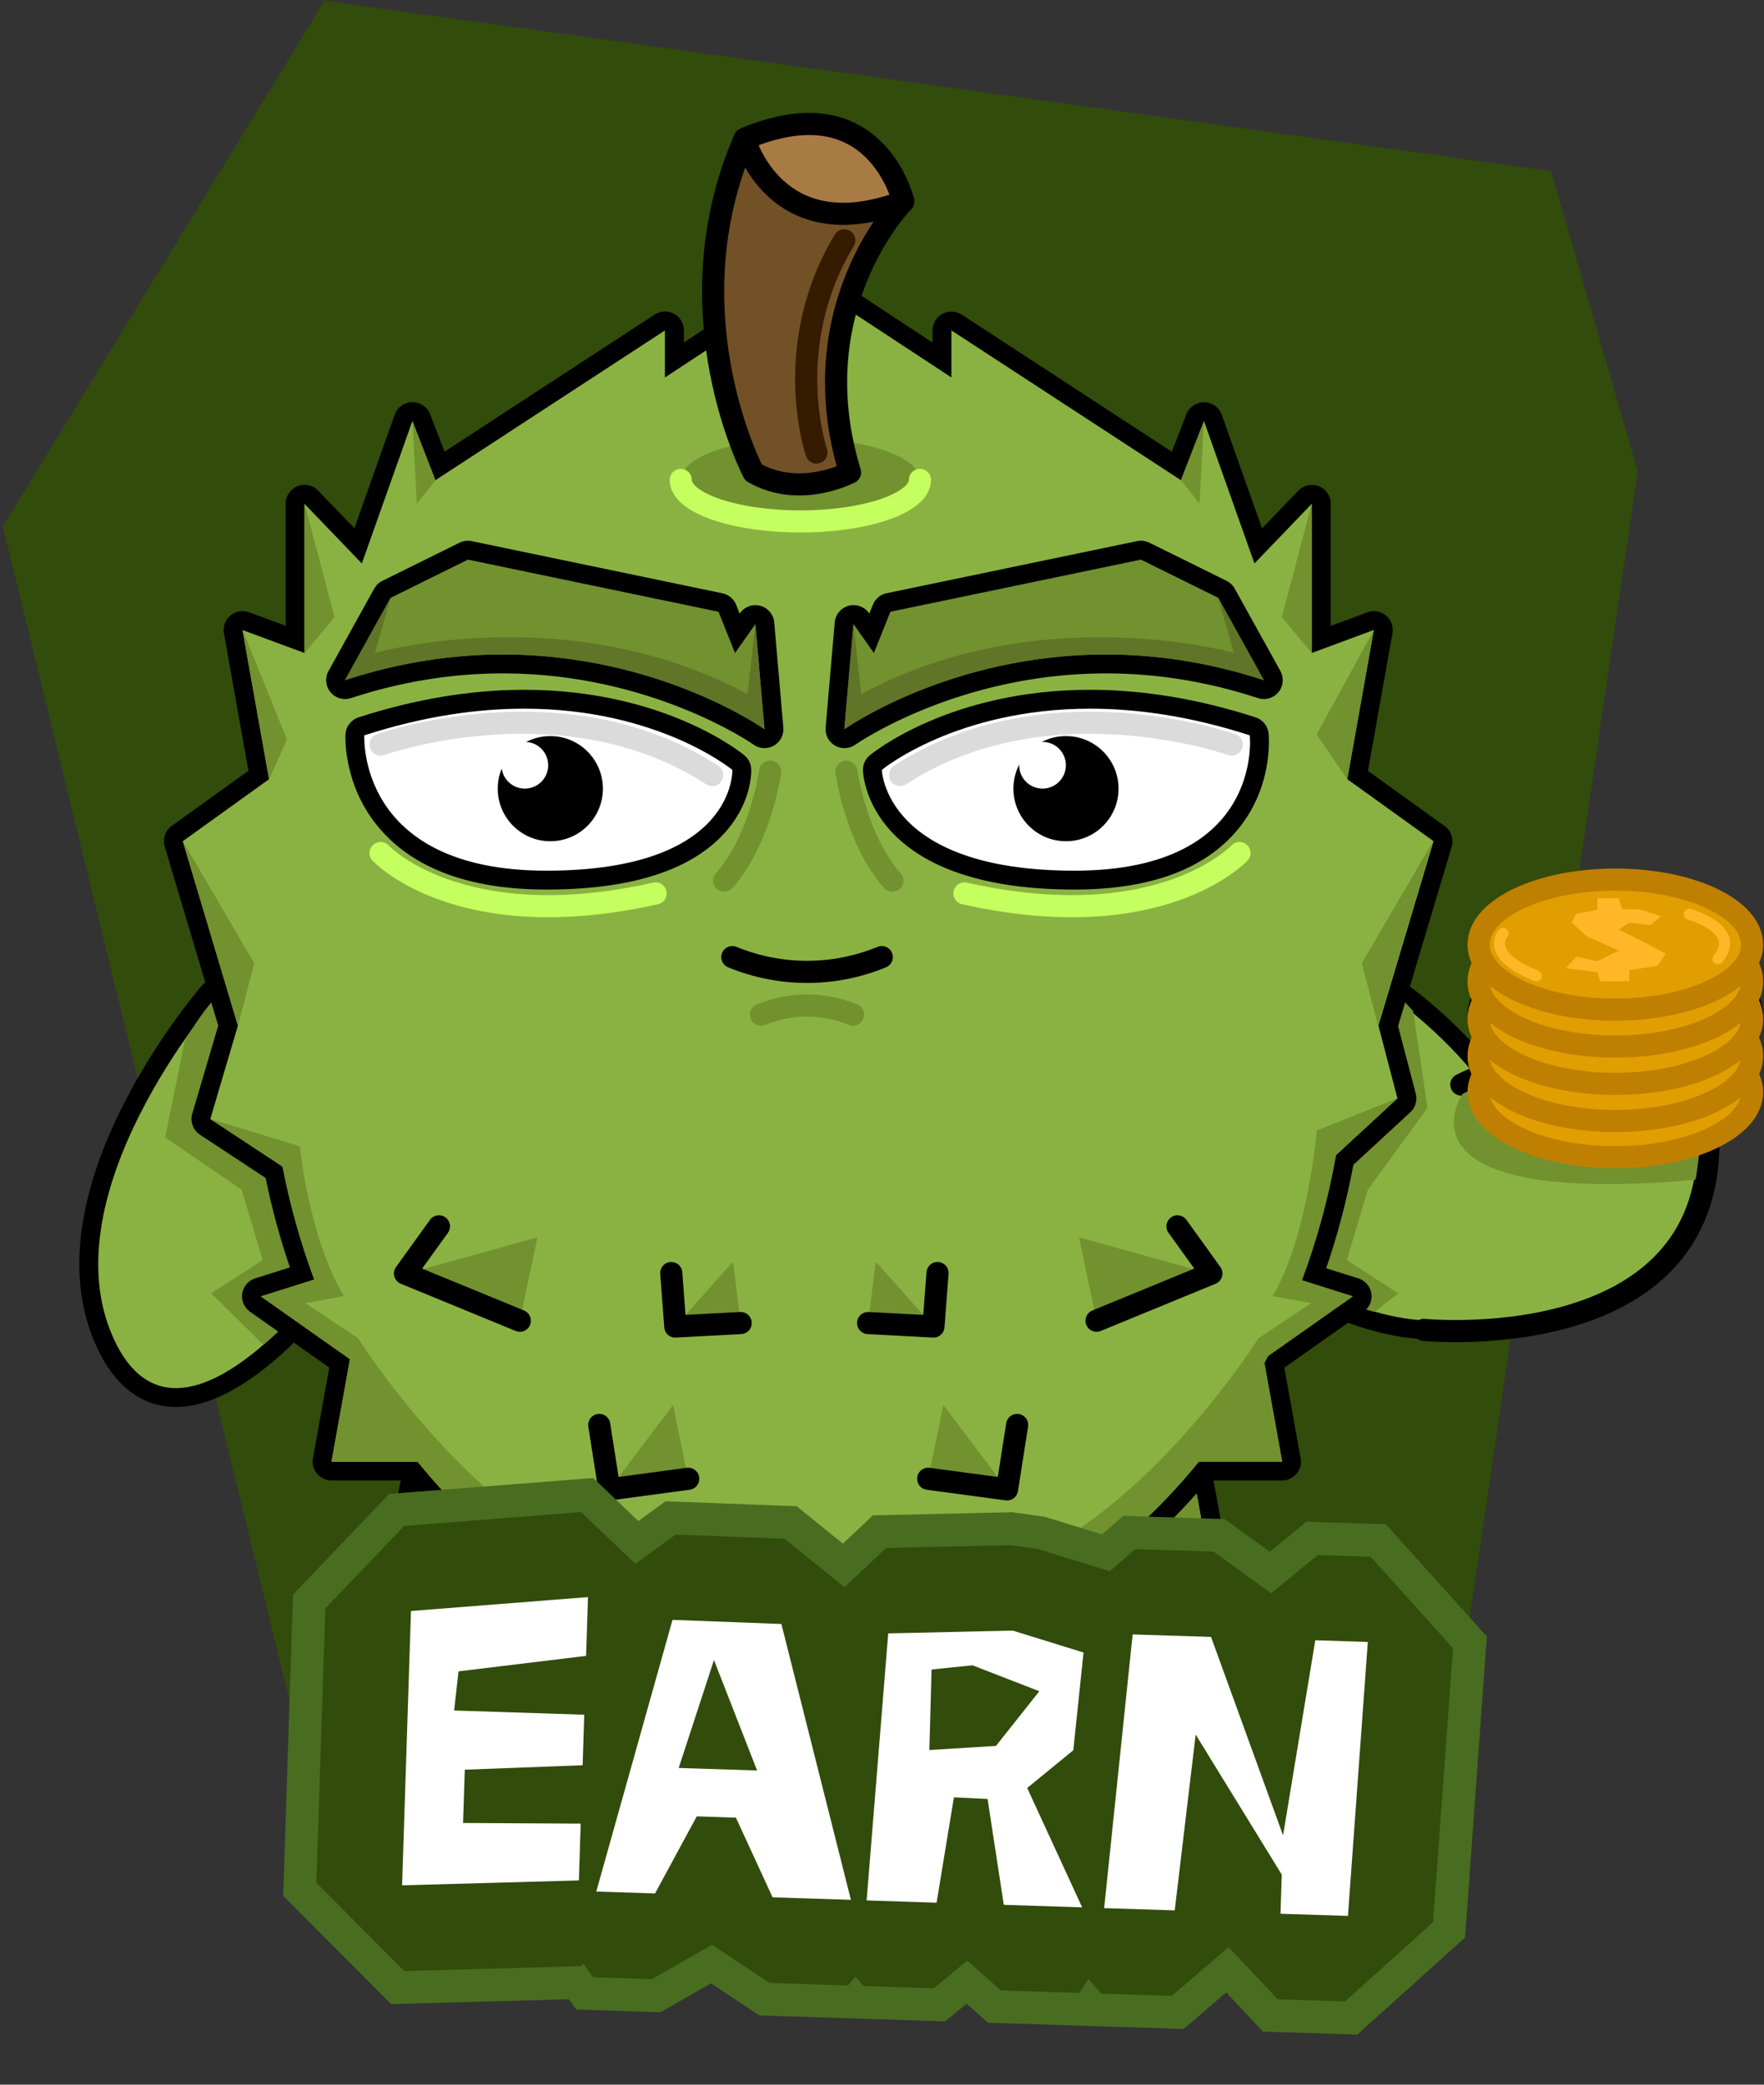 <svg width="319" height="377" viewBox="0 0 319 377" fill="none" xmlns="http://www.w3.org/2000/svg">
  <rect x="0" y="0" width="319" height="377" fill="#333333" stroke="none"/>
  <path d="M58.685 333.519L263.97 304.79L296.172 85.278L280.501 30.954L58.685 0.135L0.52 95.203L58.685 333.519Z" fill="#324C0B"/>
  <path d="M121.537 283.374C121.537 283.374 114.027 315.504 87.99 319.729C61.953 323.961 76.845 263.703 76.845 263.703" fill="#CD6329"/>
  <path d="M76.845 263.703C76.845 263.703 61.953 323.961 87.99 319.729C114.027 315.496 121.537 283.374 121.537 283.374" stroke="black" stroke-width="4" stroke-linecap="round" stroke-linejoin="round"/>
  <path d="M215.026 263.703C215.026 263.703 229.918 323.961 203.881 319.729C177.844 315.496 170.334 283.374 170.334 283.374" fill="#CD6329"/>
  <path d="M215.026 263.703C215.026 263.703 229.918 323.961 203.881 319.729C177.844 315.496 170.334 283.374 170.334 283.374" stroke="black" stroke-width="4" stroke-linecap="round" stroke-linejoin="round"/>
  <path d="M206.39 321.649C205.503 321.649 204.564 321.572 203.608 321.41C176.743 317.049 168.986 285.115 168.67 283.758C168.483 282.956 168.892 282.137 169.643 281.804L214.344 262.133C214.566 262.039 214.796 261.988 215.035 261.988C215.291 261.988 215.547 262.048 215.786 262.167C216.239 262.389 216.571 262.799 216.691 263.294C217.101 264.932 226.514 303.668 216.068 317.007C213.653 320.088 210.401 321.649 206.399 321.649H206.39Z" fill="#8AB242"/>
  <path d="M215.027 263.705C215.027 263.705 228.928 319.943 206.39 319.943C205.597 319.943 204.76 319.875 203.881 319.73C177.844 315.497 170.334 283.375 170.334 283.375L215.035 263.705M215.035 260.291C214.566 260.291 214.096 260.385 213.661 260.581L168.96 280.252C167.458 280.918 166.639 282.556 167.014 284.152C167.1 284.502 169.071 292.805 174.422 301.723C181.667 313.816 191.669 321.206 203.344 323.101C204.393 323.272 205.426 323.357 206.399 323.357C210.896 323.357 214.702 321.522 217.416 318.057C222.144 312.015 223.706 300.776 222.05 284.664C220.864 273.101 218.457 263.295 218.355 262.885C218.116 261.904 217.45 261.085 216.546 260.641C216.068 260.41 215.556 260.291 215.035 260.291Z" fill="black"/>
  <path d="M170.325 283.376L215.026 263.705C215.026 263.705 216.272 268.757 217.416 275.832C217.416 275.832 208.37 290.485 193.555 296.271L190.593 309.678L182.486 307.169C173.414 296.578 170.325 283.376 170.325 283.376Z" fill="#72912F"/>
  <path d="M85.481 321.651C81.479 321.651 78.219 320.089 75.812 317.009C65.367 303.67 74.779 264.934 75.189 263.296C75.309 262.809 75.641 262.4 76.094 262.169C76.333 262.05 76.589 261.99 76.845 261.99C77.075 261.99 77.314 262.041 77.536 262.135L122.237 281.806C122.988 282.139 123.397 282.958 123.21 283.76C122.894 285.117 115.137 317.051 88.272 321.412C87.316 321.566 86.377 321.651 85.49 321.651H85.481Z" fill="#8AB242"/>
  <path d="M76.845 263.705L121.546 283.375C121.546 283.375 114.036 315.506 87.999 319.73C87.111 319.875 86.283 319.943 85.49 319.943C62.952 319.943 76.853 263.705 76.853 263.705M76.853 260.291C76.341 260.291 75.821 260.41 75.343 260.641C74.438 261.085 73.781 261.904 73.534 262.885C73.431 263.295 71.025 273.101 69.838 284.664C68.183 300.776 69.736 312.015 74.472 318.057C77.186 321.522 80.992 323.357 85.49 323.357C86.471 323.357 87.495 323.272 88.545 323.101C100.219 321.206 110.213 313.808 117.466 301.723C122.809 292.805 124.789 284.502 124.874 284.152C125.249 282.556 124.43 280.909 122.928 280.252L78.227 260.581C77.792 260.385 77.323 260.291 76.853 260.291Z" fill="black"/>
  <path d="M121.537 283.376L76.836 263.705C76.836 263.705 75.59 268.757 74.446 275.832C74.446 275.832 83.492 290.485 98.307 296.271L101.269 309.678L109.376 307.169C118.447 296.578 121.537 283.376 121.537 283.376Z" fill="#72912F"/>
  <path d="M258.781 240.516C245.459 240.516 230.286 230.967 229.646 230.557C228.937 230.105 228.656 229.2 228.997 228.432L250.375 179.755C250.58 179.285 250.981 178.935 251.476 178.799C251.629 178.756 251.783 178.73 251.945 178.73C252.286 178.73 252.628 178.833 252.918 179.029C253.285 179.285 261.964 185.319 269.158 194.663C278.895 207.311 281.037 219.873 275.371 230.993C272.153 237.308 266.572 240.516 258.798 240.516H258.781Z" fill="#8AB242"/>
  <path d="M251.927 180.437C251.927 180.437 286.908 204.563 273.834 230.216C270.565 236.633 264.924 238.801 258.78 238.801C245.8 238.801 230.558 229.106 230.558 229.106L251.935 180.429M251.935 177.015C251.62 177.015 251.312 177.058 251.005 177.143C250.024 177.425 249.222 178.125 248.812 179.055L227.434 227.732C226.76 229.277 227.306 231.078 228.732 231.982C229.389 232.401 244.972 242.206 258.788 242.206C267.143 242.206 273.398 238.596 276.889 231.752C282.88 220.001 280.669 206.816 270.505 193.605C263.149 184.056 254.257 177.869 253.881 177.604C253.309 177.203 252.627 176.998 251.944 176.998L251.935 177.015Z" fill="black"/>
  <path d="M251.927 180.438C251.927 180.438 249.709 176.453 255.546 182.836L258.149 200.356L247.362 215.146L243.547 227.887L252.875 233.886L248.556 237.257C236.498 234.031 230.55 229.124 230.55 229.124L251.927 180.446V180.438Z" fill="#72912F"/>
  <path d="M31.819 252.739C26.297 252.739 21.962 249.351 18.95 242.669C6.789 215.744 36.564 180.798 37.835 179.321C38.16 178.946 38.637 178.732 39.124 178.732C39.209 178.732 39.294 178.732 39.38 178.749C39.96 178.835 40.455 179.21 40.685 179.748L62.063 228.426C62.311 228.98 62.242 229.62 61.884 230.107C61.218 231.029 45.439 252.73 31.819 252.73V252.739Z" fill="#8AB242"/>
  <path d="M39.124 180.439L60.502 229.117C60.502 229.117 44.723 251.032 31.819 251.032C27.484 251.032 23.482 248.566 20.503 241.969C8.649 215.727 39.124 180.439 39.124 180.439ZM39.124 177.025C38.143 177.025 37.196 177.452 36.538 178.212C35.233 179.722 4.784 215.471 17.388 243.377C21.519 252.525 27.518 254.446 31.819 254.446C46.062 254.446 61.552 233.495 63.267 231.114C63.975 230.132 64.112 228.852 63.625 227.743L42.248 179.065C41.778 177.99 40.788 177.239 39.628 177.06C39.457 177.034 39.286 177.025 39.116 177.025H39.124Z" fill="black"/>
  <path d="M39.125 180.439C39.125 180.439 37.742 181.131 33.441 188.137L29.865 205.691L43.69 215.139L47.505 227.88L38.177 233.879L47.642 243.19C54.87 237.131 60.494 229.117 60.494 229.117L39.116 180.439H39.125Z" fill="#72912F"/>
  <path d="M185.448 303.412C185.167 303.412 184.894 303.344 184.638 303.208L173.424 297.157C164.583 300.11 155.409 301.612 146.15 301.612C136.89 301.612 127.511 300.076 118.568 297.055L107.158 303.208C106.902 303.344 106.629 303.412 106.347 303.412C106.066 303.412 105.792 303.344 105.545 303.208C105.041 302.935 104.7 302.431 104.649 301.859L103.582 290.398C92.752 284.365 83.041 276.181 74.703 266.042H59.948C59.444 266.042 58.967 265.82 58.642 265.428C58.318 265.035 58.181 264.532 58.275 264.028L61.424 246.551L46.208 235.832C45.679 235.456 45.406 234.816 45.508 234.176C45.611 233.536 46.063 233.007 46.678 232.811L54.631 230.302C52.523 224.405 50.825 218.26 49.579 211.997L37.12 203.787C36.488 203.377 36.206 202.601 36.42 201.875L41.259 185.482L31.436 152.6C31.231 151.9 31.487 151.149 32.076 150.723L46.806 140.141L42.189 114.214C42.078 113.608 42.308 112.994 42.778 112.61C43.093 112.345 43.477 112.209 43.87 112.209C44.066 112.209 44.271 112.243 44.459 112.311L53.368 115.614V91.079C53.368 90.379 53.795 89.756 54.435 89.491C54.64 89.406 54.862 89.372 55.075 89.372C55.527 89.372 55.98 89.551 56.304 89.892L64.77 98.7L72.979 75.564C73.218 74.89 73.85 74.438 74.567 74.429H74.592C75.292 74.429 75.932 74.864 76.18 75.521L79.567 84.252L119.327 58.308C119.609 58.12 119.933 58.027 120.258 58.027C120.539 58.027 120.812 58.095 121.068 58.231C121.623 58.53 121.964 59.102 121.964 59.733V65.076L145.211 49.791C145.492 49.604 145.825 49.51 146.15 49.51C146.474 49.51 146.807 49.604 147.088 49.791L170.335 65.076V59.733C170.335 59.111 170.676 58.53 171.231 58.231C171.487 58.095 171.76 58.027 172.042 58.027C172.366 58.027 172.69 58.12 172.972 58.308L212.732 84.252L216.12 75.521C216.376 74.864 217.007 74.429 217.707 74.429H217.732C218.449 74.438 219.081 74.89 219.32 75.564L227.529 98.7L235.995 89.892C236.319 89.551 236.772 89.372 237.224 89.372C237.437 89.372 237.651 89.415 237.864 89.491C238.513 89.747 238.931 90.379 238.931 91.079V115.614L247.84 112.311C248.037 112.243 248.233 112.209 248.429 112.209C248.822 112.209 249.214 112.345 249.522 112.61C249.991 113.003 250.213 113.617 250.11 114.214L245.493 140.141L260.223 150.723C260.812 151.149 261.068 151.9 260.863 152.6L251.032 185.507L254.352 198.18C254.514 198.786 254.318 199.435 253.857 199.87L243.147 209.752C241.858 216.827 239.998 223.773 237.617 230.43L245.118 232.802C245.732 232.999 246.193 233.528 246.287 234.168C246.39 234.808 246.116 235.448 245.587 235.823L230.61 246.38C230.542 246.508 230.474 246.627 230.414 246.755L233.52 264.02C233.606 264.515 233.478 265.027 233.153 265.419C232.829 265.803 232.351 266.034 231.848 266.034H217.596C209.113 276.343 199.222 284.638 188.188 290.688L187.147 301.859C187.096 302.431 186.754 302.935 186.251 303.208C186.003 303.344 185.722 303.412 185.448 303.412Z" fill="#8AB242"/>
  <path d="M146.158 51.234L172.05 68.259V59.751L213.568 86.846L217.724 76.153L226.855 101.892L237.232 91.096V118.08L248.446 113.924L243.641 140.909L259.241 152.122L249.274 185.482L252.713 198.624L241.585 208.899C240.185 216.767 238.111 224.345 235.415 231.531L244.623 234.441L229.304 245.228C229.082 245.646 228.86 246.064 228.639 246.483L231.856 264.336H216.793C208.251 274.884 198.002 283.511 186.575 289.63L185.448 301.706L173.577 295.305C164.873 298.292 155.673 299.905 146.149 299.905C136.625 299.905 127.204 298.258 118.414 295.203L106.347 301.714L105.195 289.349C93.981 283.247 83.919 274.73 75.505 264.344H59.939L63.276 245.8L47.172 234.45L56.824 231.403C54.392 224.892 52.463 218.056 51.089 210.973L38.032 202.37L43.016 185.49L33.048 152.131L48.649 140.917L43.844 113.933L55.058 118.089V91.105L65.435 101.9L74.566 76.162L78.722 86.855L120.24 59.759V68.268L146.132 51.242M146.158 47.82C145.501 47.82 144.852 48.008 144.28 48.384L123.679 61.927V59.742C123.679 58.488 122.997 57.336 121.887 56.738C121.375 56.465 120.82 56.329 120.266 56.329C119.617 56.329 118.969 56.516 118.397 56.883L80.403 81.675L77.775 74.907C77.263 73.593 76 72.731 74.592 72.731C74.575 72.731 74.558 72.731 74.541 72.731C73.115 72.748 71.853 73.661 71.375 75.001L64.087 95.534L57.532 88.724C56.875 88.041 55.979 87.674 55.075 87.674C54.648 87.674 54.213 87.751 53.803 87.921C52.514 88.442 51.661 89.697 51.661 91.088V113.173L45.047 110.724C44.663 110.579 44.262 110.511 43.861 110.511C43.076 110.511 42.299 110.784 41.668 111.305C40.729 112.09 40.285 113.319 40.499 114.522L44.928 139.39L31.069 149.349C29.882 150.202 29.37 151.704 29.789 153.095L39.466 185.49L34.772 201.398C34.346 202.84 34.917 204.385 36.172 205.212L48.034 213.029C49.169 218.542 50.637 223.961 52.429 229.201L46.157 231.181C44.919 231.574 44.006 232.632 43.81 233.912C43.614 235.192 44.16 236.481 45.218 237.223L59.547 247.319L56.594 263.721C56.415 264.72 56.688 265.744 57.336 266.512C57.985 267.28 58.941 267.732 59.956 267.732H73.909C82.068 277.504 91.498 285.466 101.977 291.431L102.959 302.005C103.061 303.148 103.735 304.155 104.742 304.701C105.246 304.974 105.801 305.102 106.355 305.102C106.91 305.102 107.473 304.966 107.977 304.693L118.738 298.89C127.639 301.817 136.856 303.302 146.158 303.302C155.46 303.302 164.463 301.851 173.262 298.992L183.827 304.693C184.33 304.966 184.893 305.102 185.448 305.102C186.003 305.102 186.558 304.966 187.061 304.701C188.068 304.164 188.742 303.148 188.845 302.005L189.8 291.738C200.485 285.747 210.094 277.683 218.398 267.741H231.847C232.854 267.741 233.819 267.288 234.467 266.52C235.116 265.752 235.389 264.72 235.21 263.73L232.257 247.327L246.586 237.232C247.644 236.481 248.19 235.201 247.994 233.921C247.797 232.64 246.884 231.582 245.647 231.19L239.827 229.355C241.9 223.304 243.556 217.032 244.742 210.648L255.034 201.15C255.964 200.297 256.34 199 256.024 197.779L252.824 185.567L262.518 153.121C262.937 151.73 262.425 150.219 261.238 149.375L247.379 139.415L251.783 114.675C251.834 114.436 251.86 114.198 251.86 113.941C251.86 112.064 250.349 110.545 248.472 110.528C248.463 110.528 248.454 110.528 248.446 110.528C248.395 110.528 248.352 110.528 248.301 110.528C247.908 110.545 247.541 110.63 247.191 110.767L240.654 113.191V91.105C240.654 89.714 239.81 88.459 238.512 87.939C238.103 87.768 237.668 87.691 237.241 87.691C236.328 87.691 235.44 88.058 234.783 88.741L228.229 95.551L220.941 75.018C220.463 73.67 219.2 72.765 217.775 72.748C217.758 72.748 217.741 72.748 217.724 72.748C216.316 72.748 215.053 73.61 214.54 74.924L211.912 81.692L173.919 56.901C173.356 56.533 172.707 56.346 172.05 56.346C171.495 56.346 170.932 56.482 170.428 56.755C169.327 57.353 168.636 58.505 168.636 59.759V61.944L148.035 48.401C147.463 48.025 146.815 47.837 146.158 47.837V47.82Z" fill="black"/>
  <path d="M48.674 140.918L51.891 133.732L43.869 113.934L48.674 140.918Z" fill="#72912F"/>
  <path d="M243.633 140.918L238.103 132.819L248.437 113.934L243.633 140.918Z" fill="#72912F"/>
  <path d="M56.85 231.394L47.198 234.441L63.302 245.791L59.965 264.335H75.531C83.945 274.713 94.007 283.238 105.221 289.34L106.373 301.706L118.44 295.194C127.23 298.249 136.54 299.896 146.175 299.896C155.81 299.896 164.899 298.283 173.603 295.297L185.474 301.697L186.601 289.621C198.028 283.503 208.268 274.875 216.819 264.327H231.882L228.665 246.474C228.886 246.056 229.108 245.637 229.33 245.219L244.649 234.432L235.44 231.522C238.137 224.337 240.22 216.758 241.611 208.89L252.739 198.615L238.129 204.444C238.129 204.444 236.49 223.808 230.141 234.39L237.122 235.661L227.598 242.01C227.598 242.01 207.918 273.33 182.94 283.067L181.455 290.159L170.446 287.232C170.446 287.232 161.255 291.115 146.167 291.115C131.079 291.115 121.888 287.232 121.888 287.232L110.879 290.159L109.394 283.067C84.423 273.33 64.736 242.01 64.736 242.01L55.212 235.661L62.192 234.39C55.843 223.808 54.205 207.303 54.205 207.303L38.05 202.353L51.107 210.955C52.481 218.039 54.409 224.866 56.842 231.386L56.85 231.394Z" fill="#72912F"/>
  <path d="M43.042 185.49L45.969 174.191L33.074 152.131L43.042 185.49Z" fill="#72912F"/>
  <path d="M249.197 185.49L246.27 174.191L259.164 152.131L249.197 185.49Z" fill="#72912F"/>
  <path d="M55.083 118.08L60.502 111.62L55.083 91.096V118.08Z" fill="#72912F"/>
  <path d="M237.224 118.08L231.805 111.62L237.224 91.096V118.08Z" fill="#72912F"/>
  <path d="M78.748 86.838L75.385 91.096L74.592 76.144L78.748 86.838Z" fill="#72912F"/>
  <path d="M213.567 86.838L216.921 91.096L217.715 76.144L213.567 86.838Z" fill="#72912F"/>
  <path d="M144.732 94.297C156.676 94.297 166.358 90.935 166.358 86.787C166.358 82.64 156.676 79.277 144.732 79.277C132.789 79.277 123.107 82.64 123.107 86.787C123.107 90.935 132.789 94.297 144.732 94.297Z" fill="#72912F"/>
  <path d="M166.358 86.787C166.358 90.935 156.68 94.297 144.732 94.297C132.785 94.297 123.107 90.935 123.107 86.787" stroke="#C5FF5F" stroke-width="4" stroke-linecap="round" stroke-linejoin="round"/>
  <path d="M159.462 173.082C150.808 176.649 141.088 176.649 132.435 173.082" stroke="black" stroke-width="4" stroke-linecap="round" stroke-linejoin="round"/>
  <path d="M137.623 183.493C142.957 181.291 148.939 181.291 154.264 183.493" stroke="#72912F" stroke-width="4" stroke-linecap="round" stroke-linejoin="round"/>
  <path d="M68.823 154.264C68.823 154.264 82.964 169.557 118.551 161.569" stroke="#C5FF5F" stroke-width="4" stroke-linecap="round" stroke-linejoin="round"/>
  <path d="M224.141 154.264C224.141 154.264 210 169.557 174.413 161.569" stroke="#C5FF5F" stroke-width="4" stroke-linecap="round" stroke-linejoin="round"/>
  <path d="M153.07 139.561C153.07 139.561 154.743 151.781 161.382 159.265" stroke="#72912F" stroke-width="4" stroke-linecap="round" stroke-linejoin="round"/>
  <path d="M139.27 139.561C139.27 139.561 137.597 151.781 130.958 159.265" stroke="#72912F" stroke-width="4" stroke-linecap="round" stroke-linejoin="round"/>
  <path d="M73.645 230.312L97.19 223.758L94.007 238.846L72.672 230.312" fill="#72912F"/>
  <path d="M94.006 238.845L73.234 230.303L79.379 221.777" stroke="black" stroke-width="4" stroke-linecap="round" stroke-linejoin="round"/>
  <path d="M110.195 269.345L121.708 254.086L124.456 267.425L110.195 269.345Z" fill="#72912F"/>
  <path d="M124.456 267.425L110.195 269.345L108.369 257.688" stroke="black" stroke-width="4" stroke-linecap="round" stroke-linejoin="round"/>
  <path d="M122.117 239.894L132.563 228.143L133.945 239.262L122.117 239.894Z" fill="#72912F"/>
  <path d="M133.945 239.263L122.117 239.894L121.392 230.217" stroke="black" stroke-width="4" stroke-linecap="round" stroke-linejoin="round"/>
  <path d="M168.807 239.894L158.37 228.143L156.987 239.262L168.807 239.894Z" fill="#72912F"/>
  <path d="M156.987 239.263L168.807 239.894L169.541 230.217" stroke="black" stroke-width="4" stroke-linecap="round" stroke-linejoin="round"/>
  <path d="M218.661 230.312L195.116 223.758L198.299 238.846L219.634 230.312" fill="#72912F"/>
  <path d="M198.3 238.845L219.071 230.303L212.936 221.777" stroke="black" stroke-width="4" stroke-linecap="round" stroke-linejoin="round"/>
  <path d="M182.111 269.347L170.607 254.088L167.851 267.426L182.111 269.347Z" fill="#72912F"/>
  <path d="M167.851 267.427L182.111 269.347L183.937 257.689" stroke="black" stroke-width="4" stroke-linecap="round" stroke-linejoin="round"/>
  <path d="M194.306 159.164C158.668 159.164 157.772 140.082 157.755 139.271C157.738 138.751 157.968 138.247 158.369 137.914C158.932 137.445 172.45 126.453 197.113 126.453C206.569 126.453 216.468 128.1 226.53 131.36C227.17 131.565 227.631 132.128 227.699 132.802C227.742 133.178 228.638 142.13 221.947 149.589C216.255 155.947 206.953 159.164 194.297 159.164H194.306Z" fill="white"/>
  <path d="M197.114 128.16C205.477 128.16 215.137 129.465 226.01 132.981C226.01 132.981 228.698 157.457 194.314 157.457C159.931 157.457 159.47 139.228 159.47 139.228C159.47 139.228 172.8 128.16 197.122 128.16M197.122 124.746C171.853 124.746 157.874 136.113 157.286 136.6C156.483 137.265 156.031 138.264 156.057 139.314C156.082 140.193 157.038 160.87 194.314 160.87C207.465 160.87 217.194 157.457 223.228 150.723C230.413 142.702 229.449 133.016 229.406 132.606C229.261 131.266 228.339 130.14 227.059 129.73C216.827 126.419 206.748 124.746 197.122 124.746Z" fill="black"/>
  <path d="M222.742 134.654C222.742 134.654 189.442 122.8 162.773 140.158" stroke="#DBDBDB" stroke-width="4" stroke-linecap="round" stroke-linejoin="round"/>
  <path d="M98.811 159.164C86.155 159.164 76.7 155.938 70.709 149.58C63.719 142.156 64.163 133.255 64.189 132.879C64.231 132.179 64.701 131.574 65.366 131.36C75.428 128.109 85.327 126.453 94.783 126.453C119.438 126.453 132.964 137.445 133.527 137.914C133.903 138.221 134.125 138.674 134.142 139.16C134.15 139.391 134.321 144.776 129.371 149.93C123.491 156.057 113.216 159.164 98.811 159.164Z" fill="white"/>
  <path d="M94.783 128.16C119.105 128.16 132.435 139.228 132.435 139.228C132.435 139.228 133.195 157.457 98.811 157.457C64.428 157.457 65.887 132.981 65.887 132.981C76.76 129.465 86.42 128.16 94.783 128.16ZM94.783 124.746C85.148 124.746 75.078 126.427 64.838 129.73C63.498 130.165 62.568 131.368 62.482 132.777C62.457 133.186 61.979 142.795 69.472 150.749C75.795 157.465 85.669 160.87 98.811 160.87C113.695 160.87 124.388 157.585 130.6 151.108C135.951 145.526 135.874 139.723 135.849 139.083C135.806 138.119 135.362 137.214 134.62 136.6C134.04 136.113 120.052 124.746 94.783 124.746Z" fill="black"/>
  <path d="M99.519 152.131C104.77 152.131 109.026 147.875 109.026 142.624C109.026 137.374 104.77 133.117 99.519 133.117C94.269 133.117 90.013 137.374 90.013 142.624C90.013 147.875 94.269 152.131 99.519 152.131Z" fill="black"/>
  <path d="M94.911 142.615C97.244 142.615 99.135 140.723 99.135 138.39C99.135 136.057 97.244 134.166 94.911 134.166C92.578 134.166 90.686 136.057 90.686 138.39C90.686 140.723 92.578 142.615 94.911 142.615Z" fill="white"/>
  <path d="M192.771 152.131C198.021 152.131 202.277 147.875 202.277 142.624C202.277 137.374 198.021 133.117 192.771 133.117C187.52 133.117 183.264 137.374 183.264 142.624C183.264 147.875 187.52 152.131 192.771 152.131Z" fill="black"/>
  <path d="M68.823 134.654C68.823 134.654 102.123 122.8 128.791 140.158" stroke="#DBDBDB" stroke-width="4" stroke-linecap="round" stroke-linejoin="round"/>
  <path d="M188.529 142.615C190.862 142.615 192.753 140.723 192.753 138.39C192.753 136.057 190.862 134.166 188.529 134.166C186.196 134.166 184.305 136.057 184.305 138.39C184.305 140.723 186.196 142.615 188.529 142.615Z" fill="white"/>
  <path d="M138.246 133.58C137.896 133.58 137.555 133.477 137.256 133.264C137.068 133.136 118.345 120.062 90.942 120.062C81.546 120.062 72.116 121.598 62.908 124.619C62.729 124.679 62.55 124.704 62.379 124.704C61.884 124.704 61.398 124.482 61.065 124.081C60.621 123.544 60.544 122.784 60.886 122.17L69.146 107.269C69.317 106.962 69.573 106.723 69.88 106.57L83.85 99.665C84.089 99.546 84.345 99.486 84.61 99.486C84.729 99.486 84.84 99.495 84.96 99.52L130.284 108.951C130.847 109.07 131.308 109.454 131.521 109.983L133.339 114.515L135.208 111.852C135.532 111.391 136.061 111.127 136.607 111.127C136.752 111.127 136.906 111.144 137.051 111.186C137.742 111.374 138.246 111.972 138.306 112.688L139.953 131.719C140.012 132.385 139.68 133.016 139.099 133.349C138.835 133.503 138.545 133.571 138.254 133.571L138.246 133.58Z" fill="#72912F"/>
  <path d="M84.61 101.201L129.934 110.631L132.921 118.089L136.608 112.85L138.255 131.88C138.255 131.88 119.275 118.363 90.959 118.363C82.229 118.363 72.62 119.643 62.396 123.005L70.657 108.105L84.627 101.201M84.627 97.787C84.107 97.787 83.586 97.907 83.117 98.137L69.147 105.041C68.524 105.348 68.011 105.843 67.67 106.449L59.409 121.349C58.727 122.578 58.872 124.097 59.768 125.181C60.425 125.983 61.398 126.419 62.396 126.419C62.755 126.419 63.113 126.359 63.463 126.248C72.492 123.278 81.743 121.776 90.959 121.776C117.756 121.776 136.104 134.534 136.283 134.662C136.872 135.081 137.563 135.294 138.255 135.294C138.835 135.294 139.424 135.14 139.953 134.842C141.105 134.184 141.771 132.913 141.66 131.59L140.013 112.559C139.893 111.134 138.886 109.931 137.495 109.555C137.205 109.479 136.906 109.436 136.608 109.436C135.515 109.436 134.466 109.965 133.817 110.887L133.757 110.972L133.117 109.368C132.69 108.309 131.76 107.524 130.642 107.294L85.318 97.864C85.088 97.813 84.858 97.796 84.627 97.796V97.787Z" fill="black"/>
  <path d="M138.246 131.871L136.599 112.841L135.191 125.539C102.847 108.096 67.798 118.08 67.798 118.08L70.64 108.096L62.379 122.996C105.766 108.736 138.246 131.871 138.246 131.871Z" fill="#607527"/>
  <path d="M152.686 133.579C152.395 133.579 152.105 133.502 151.841 133.357C151.26 133.024 150.928 132.393 150.987 131.727L152.634 112.696C152.694 111.979 153.198 111.382 153.889 111.194C154.034 111.152 154.188 111.134 154.333 111.134C154.879 111.134 155.408 111.399 155.732 111.86L157.601 114.522L159.419 109.991C159.632 109.462 160.093 109.069 160.656 108.958L205.98 99.528C206.091 99.503 206.211 99.494 206.33 99.494C206.595 99.494 206.851 99.554 207.09 99.673L221.06 106.577C221.376 106.731 221.632 106.978 221.794 107.277L230.055 122.177C230.396 122.792 230.328 123.551 229.875 124.089C229.543 124.49 229.056 124.712 228.561 124.712C228.382 124.712 228.203 124.686 228.032 124.627C218.832 121.606 209.402 120.07 199.998 120.07C172.604 120.07 153.872 133.135 153.684 133.272C153.385 133.485 153.044 133.587 152.694 133.587L152.686 133.579Z" fill="#72912F"/>
  <path d="M206.321 101.201L220.291 108.105L228.552 123.005C218.329 119.643 208.719 118.363 199.989 118.363C171.665 118.363 152.694 131.88 152.694 131.88L154.341 112.85L158.028 118.089L161.015 110.631L206.338 101.201M206.338 97.787C206.108 97.787 205.869 97.813 205.647 97.855L160.323 107.285C159.205 107.516 158.275 108.301 157.848 109.359L157.208 110.964L157.149 110.878C156.5 109.957 155.45 109.427 154.358 109.427C154.059 109.427 153.761 109.462 153.471 109.547C152.088 109.922 151.081 111.117 150.953 112.551L149.306 131.582C149.195 132.904 149.861 134.176 151.013 134.842C151.542 135.14 152.122 135.294 152.702 135.294C153.402 135.294 154.093 135.081 154.682 134.662C154.862 134.534 173.201 121.776 199.998 121.776C209.214 121.776 218.465 123.278 227.494 126.248C227.844 126.359 228.202 126.419 228.561 126.419C229.559 126.419 230.532 125.975 231.189 125.181C232.085 124.097 232.222 122.578 231.548 121.349L223.287 106.449C222.954 105.843 222.434 105.348 221.811 105.041L207.84 98.137C207.371 97.907 206.85 97.787 206.33 97.787H206.338Z" fill="black"/>
  <path d="M152.686 131.871L154.333 112.841L155.741 125.539C188.084 108.096 223.133 118.08 223.133 118.08L220.292 108.096L228.553 122.996C185.166 108.736 152.686 131.871 152.686 131.871Z" fill="#607527"/>
  <path d="M136.25 85.428C136.25 85.428 120.983 56.455 134.646 25.136C134.646 25.136 156.236 14.537 163.345 36.443C163.345 36.443 144.536 55.525 153.727 85.437C153.727 85.437 144.681 90.301 136.25 85.437V85.428Z" fill="#725126" stroke="black" stroke-width="4" stroke-linecap="round" stroke-linejoin="round"/>
  <path d="M134.646 25.137C134.646 25.137 140.099 45.234 163.345 36.444C163.345 36.444 158.404 15.007 134.646 25.137Z" fill="#A87B45" stroke="black" stroke-width="4" stroke-linecap="round" stroke-linejoin="round"/>
  <path d="M147.642 81.836C147.642 81.836 141.08 62.643 152.686 43.459" stroke="#351B00" stroke-width="4" stroke-linecap="round" stroke-linejoin="round"/>
  <path d="M257.492 240.501C257.492 240.501 307.501 245.459 308.918 208.2C310.249 173.151 264.268 196.141 264.268 196.141" fill="#8AB242"/>
  <path d="M257.492 240.501C257.492 240.501 307.501 245.459 308.918 208.2C310.249 173.151 264.268 196.141 264.268 196.141" stroke="black" stroke-width="4" stroke-linecap="round" stroke-linejoin="round"/>
  <path d="M264.489 197.821C264.489 197.821 250.391 218.337 306.596 213.353C306.596 213.353 307.142 211.936 308.183 198.103C309.003 187.214 281.702 189.1 264.489 197.821Z" fill="#72912F"/>
  <path d="M292.114 209.274C305.773 209.274 316.846 204.008 316.846 197.514C316.846 191.019 305.773 185.754 292.114 185.754C278.455 185.754 267.383 191.019 267.383 197.514C267.383 204.008 278.455 209.274 292.114 209.274Z" fill="#E19E00" stroke="#BF7F00" stroke-width="4" stroke-linecap="round" stroke-linejoin="round"/>
  <path d="M292.114 202.729C305.773 202.729 316.846 197.464 316.846 190.969C316.846 184.474 305.773 179.209 292.114 179.209C278.455 179.209 267.383 184.474 267.383 190.969C267.383 197.464 278.455 202.729 292.114 202.729Z" fill="#E19E00" stroke="#BF7F00" stroke-width="4" stroke-linecap="round" stroke-linejoin="round"/>
  <path d="M292.114 195.252C305.773 195.252 316.846 189.987 316.846 183.492C316.846 176.997 305.773 171.732 292.114 171.732C278.455 171.732 267.383 176.997 267.383 183.492C267.383 189.987 278.455 195.252 292.114 195.252Z" fill="#BF7F00" stroke="black" stroke-width="4" stroke-linecap="round" stroke-linejoin="round"/>
  <path d="M292.114 196.012C305.773 196.012 316.846 190.747 316.846 184.252C316.846 177.757 305.773 172.492 292.114 172.492C278.455 172.492 267.383 177.757 267.383 184.252C267.383 190.747 278.455 196.012 292.114 196.012Z" fill="#E19E00" stroke="#BF7F00" stroke-width="4" stroke-linecap="round" stroke-linejoin="round"/>
  <path d="M292.114 189.262C305.773 189.262 316.846 183.997 316.846 177.502C316.846 171.007 305.773 165.742 292.114 165.742C278.455 165.742 267.383 171.007 267.383 177.502C267.383 183.997 278.455 189.262 292.114 189.262Z" fill="#E19E00" stroke="#BF7F00" stroke-width="4" stroke-linecap="round" stroke-linejoin="round"/>
  <path d="M292.114 182.588C305.773 182.588 316.846 177.323 316.846 170.828C316.846 164.333 305.773 159.068 292.114 159.068C278.455 159.068 267.383 164.333 267.383 170.828C267.383 177.323 278.455 182.588 292.114 182.588Z" fill="#E19E00" stroke="#BF7F00" stroke-width="4" stroke-linecap="round" stroke-linejoin="round"/>
  <path d="M298.48 167.305L294.648 166.878L292.728 168.115L296.56 170.018L301.219 172.442L299.786 174.644L294.648 175.463V177.468H289.528C289.366 177.468 289.152 176.914 288.896 175.796L283.145 175.105L285.065 173.014L288.896 173.833L292.728 171.887L286.976 169.336L284.194 166.81L285.056 165.248L288.888 164.531V162.432H292.72L293.334 164.429L296.551 164.454L300.383 165.692L298.463 167.322L298.48 167.305Z" fill="#FFB727"/>
  <path d="M305.504 165.342C305.504 165.342 315.233 168.03 310.658 173.406" stroke="#FFB727" stroke-width="2" stroke-linecap="round" stroke-linejoin="round"/>
  <path d="M271.804 168.807C271.804 168.807 268.245 172.638 277.829 176.47" stroke="#FFB727" stroke-width="2" stroke-linecap="round" stroke-linejoin="round"/>
  <g clip-path="url(#clip0_489_5107)">
    <path d="M54.243 341.628L55.923 289.603L71.744 273.047L106.2 270.345L115.186 278.916L121.282 274.47L142.994 275.298L152.601 283.069L159.06 276.967L182.951 276.42L188.347 277.17L200.02 280.777L204.245 277.097L220.503 277.624L229.782 284.356L237.321 278.169L249.2 278.546L265.82 297.008L262.053 349.008L244.345 364.957L229.73 364.481L221.974 356.205L212.983 363.942L197.772 363.446L197.191 362.77L196.76 363.418L179.86 362.867L174.881 358.449L169.898 362.538L154.853 362.055L154.809 362.004L154.77 362.048L138.274 361.516L128.681 355.153L118.706 360.884L105.781 360.464L104.352 358.52L71.939 359.419L54.243 341.628Z" fill="#324C0B"/>
    <path d="M247.834 281.485L262.757 298.067L259.163 347.609L243.234 361.95L231.046 361.561L222.185 352.116L211.907 360.95L199.147 360.542L196.84 357.899L195.172 360.411L180.996 359.957L174.921 354.574L168.843 359.571L156.191 359.16L154.661 357.446L153.359 359.067L139.183 358.612L128.76 351.699L117.914 357.925L107.285 357.582L105.488 355.132L105.05 355.565L73.104 356.451L57.215 340.49L58.822 290.881L73.076 275.962L105.085 273.446L114.905 282.82L122.175 277.519L141.865 278.267L152.72 287.05L160.244 279.943L182.748 279.434L187.672 280.126L200.487 284.093L200.595 284.244L205.293 280.146L219.468 280.6L229.868 288.144L238.309 281.213L247.807 281.519M250.538 275.651L248.003 275.568L238.505 275.262L236.267 275.19L234.538 276.611L229.643 280.635L222.955 275.791L221.473 274.713L219.651 274.66L205.475 274.206L203.131 274.126L201.369 275.664L199.276 277.488L189.422 274.446L188.967 274.305L188.495 274.234L183.572 273.543L183.1 273.471L182.622 273.483L160.118 273.992L157.835 274.047L156.178 275.617L152.429 279.154L145.623 273.645L144.083 272.396L142.108 272.32L122.418 271.571L120.36 271.489L118.694 272.7L115.439 275.069L109.215 269.126L107.288 267.288L104.636 267.494L72.641 269.988L70.373 270.164L68.805 271.812L54.551 286.731L52.984 288.38L52.909 290.653L51.302 340.261L51.217 342.832L53.026 344.65L68.914 360.611L70.723 362.429L73.293 362.359L102.872 361.546L104.236 363.402L107.128 363.5L117.756 363.843L119.447 363.898L120.918 363.054L128.572 358.664L135.926 363.546L137.336 364.475L139.026 364.53L153.202 364.984L156.166 365.075L168.687 365.477L170.925 365.549L172.654 364.128L174.803 362.356L177.074 364.376L178.685 365.797L180.828 365.862L195.004 366.316L196.384 366.36L198.967 366.446L211.726 366.854L214.035 366.931L215.794 365.429L221.749 360.315L226.71 365.603L228.401 367.4L230.865 367.477L243.053 367.866L245.446 367.938L247.224 366.341L263.153 352.001L264.931 350.404L265.11 348.019L268.692 298.476L268.882 295.949L267.185 294.068L252.262 277.486L250.565 275.605L250.538 275.651Z" fill="#496D20"/>
    <path d="M72.714 340.948L74.321 291.339L106.33 288.823L105.987 299.452L82.916 302.256L82.124 309.332L105.654 310.093L105.363 319.234L84.053 320.035L83.737 329.676L105.013 329.791L104.684 340.063L72.738 340.949L72.714 340.948Z" fill="white"/>
    <path d="M153.888 343.572L139.712 343.118L133.085 328.71L126.003 328.477L118.456 342.42L107.827 342.076L121.616 292.94L141.306 293.688L153.876 343.571L153.888 343.572ZM136.91 320.179L129.113 300.207L122.734 319.725L136.91 320.179Z" fill="white"/>
    <path d="M195.7 344.93L181.524 344.476L178.593 325.333L172.506 325.032L169.372 344.09L156.72 343.678L160.626 295.388L183.13 294.88L195.945 298.847L194.095 316.521L185.757 323.341L195.699 344.942L195.7 344.93ZM168.065 316.479L180.111 315.735L187.952 305.848L175.871 301.16L168.464 301.917L168.065 316.479Z" fill="white"/>
    <path d="M243.749 346.479L231.561 346.091L231.794 339.009L216.225 313.682L212.434 345.48L199.674 345.073L204.828 295.575L219.004 296.029L232.027 331.916L237.857 296.631L247.355 296.937L243.761 346.48L243.749 346.479Z" fill="white"/>
  </g>
  <defs>
    <clipPath id="clip0_489_5107">
      <rect width="215.99" height="100" fill="white" transform="translate(55.039 260.961) rotate(4.287)"/>
    </clipPath>
  </defs>
</svg>
